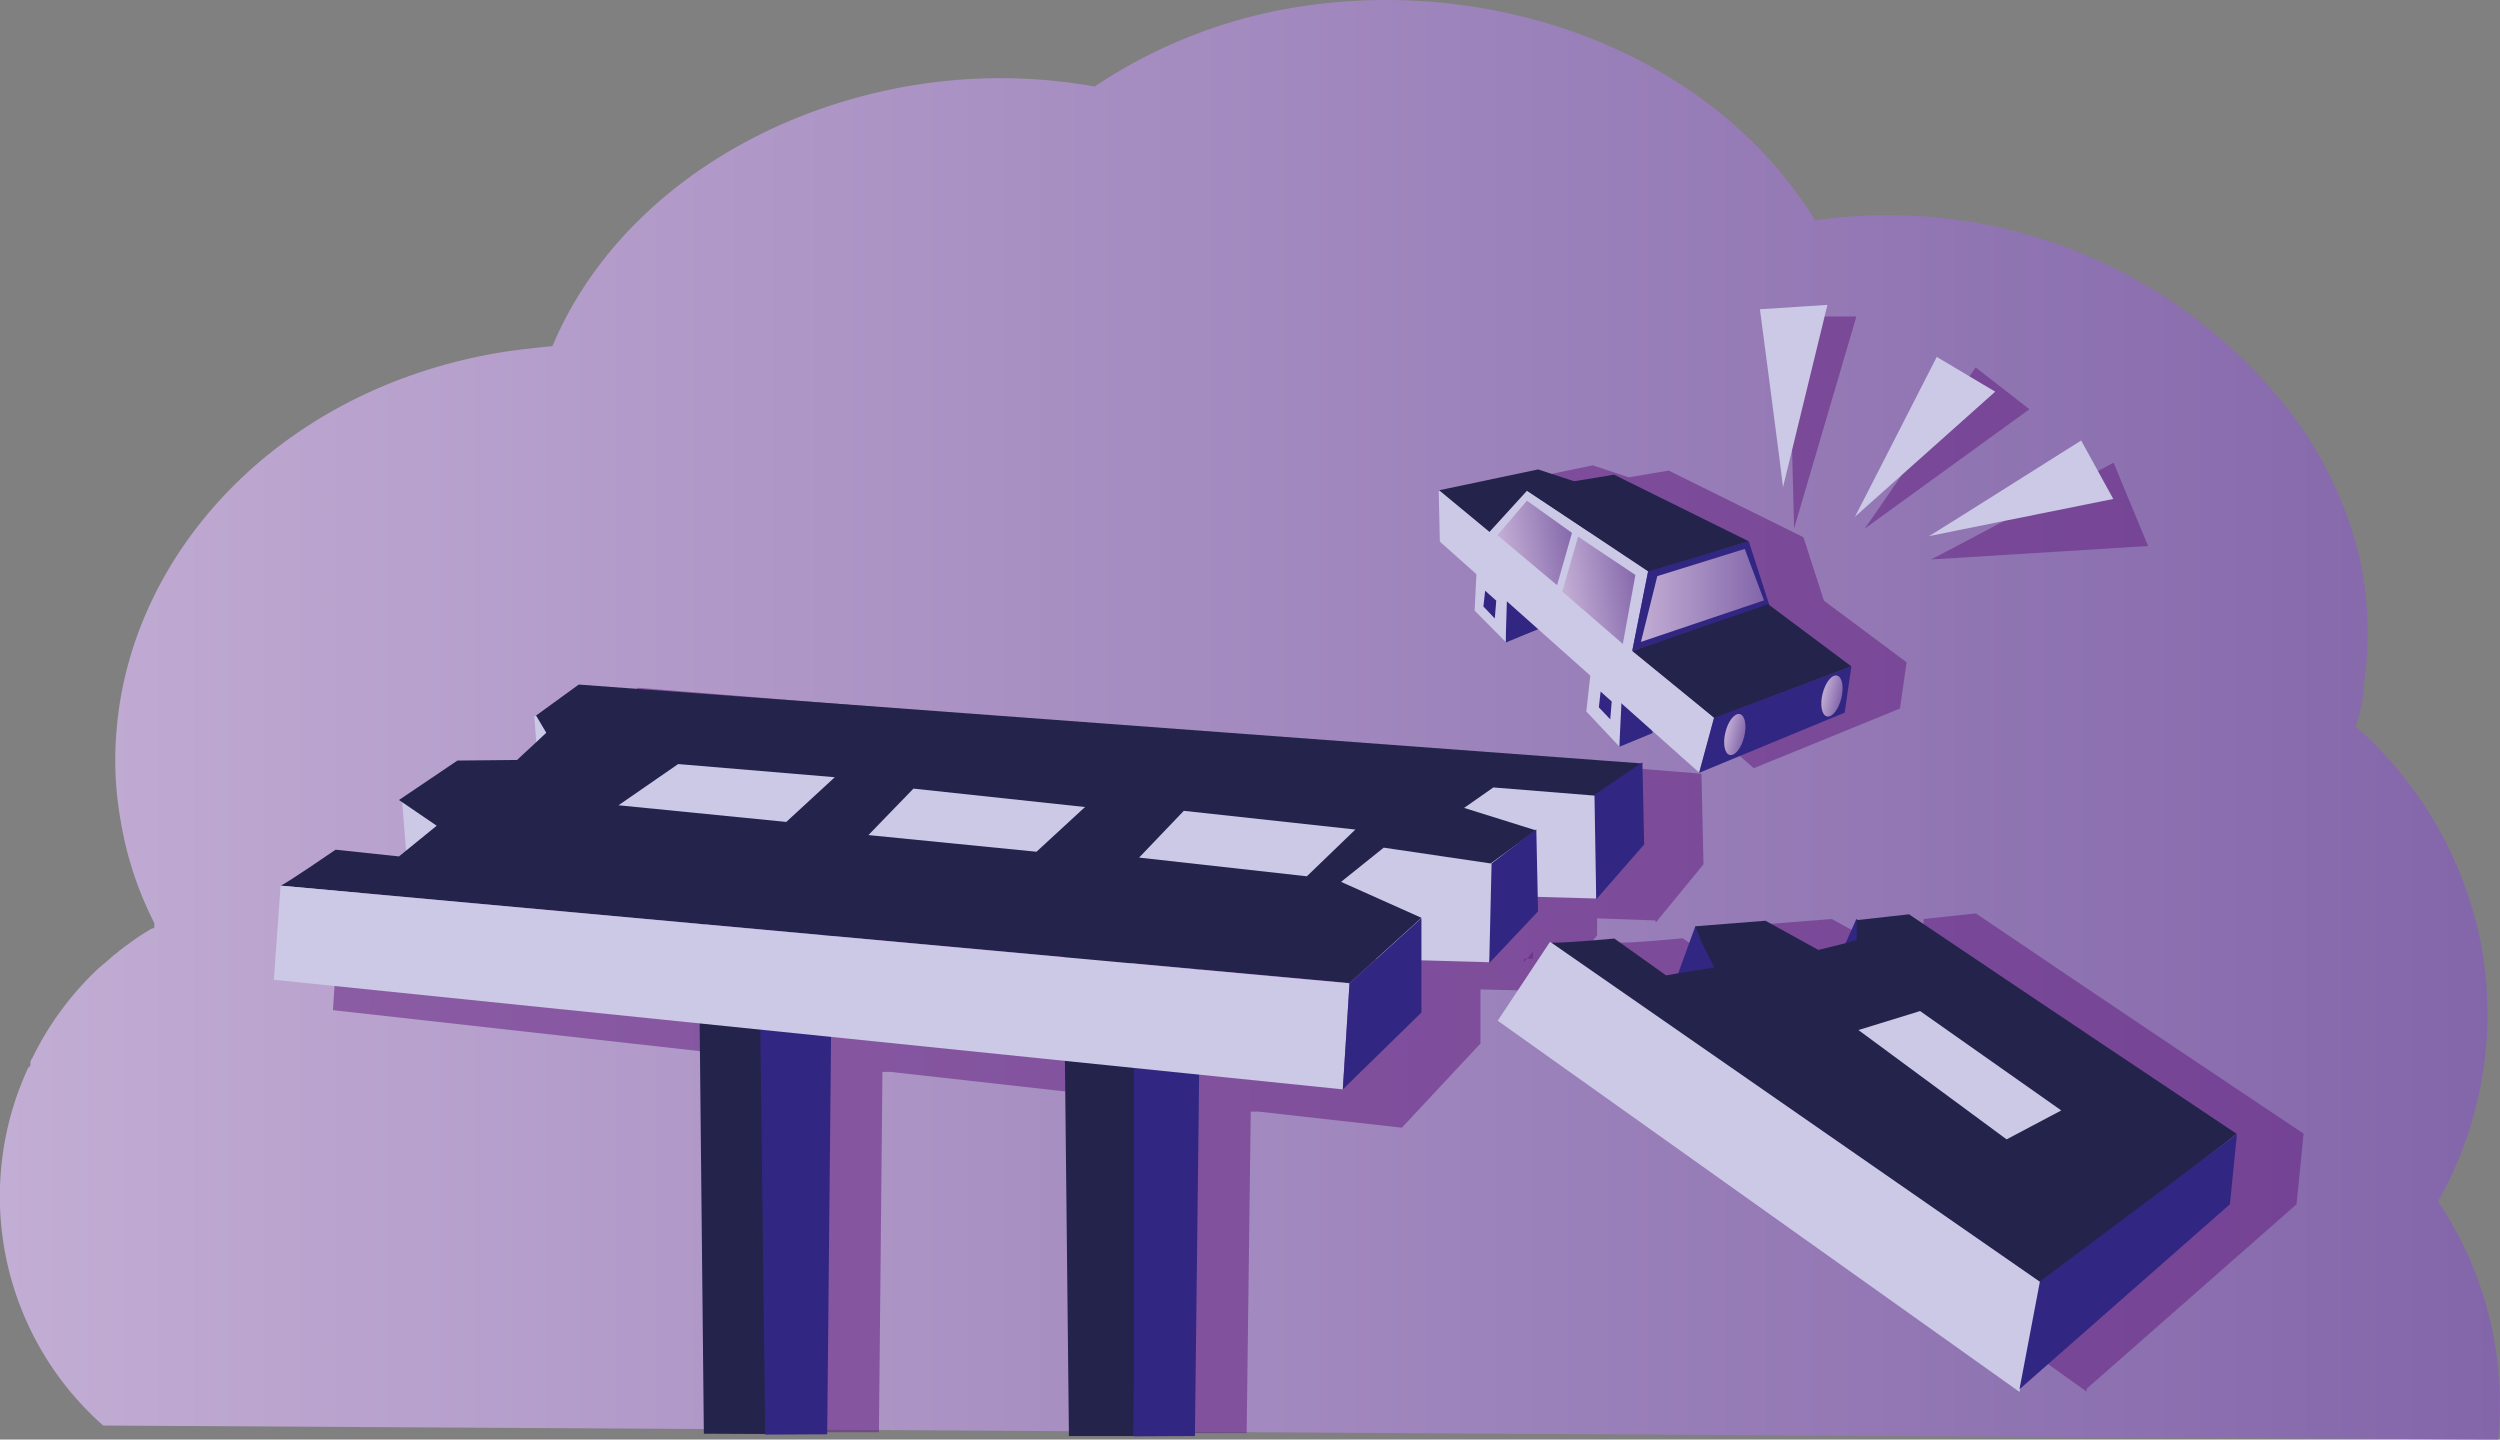 <svg xmlns="http://www.w3.org/2000/svg" xmlns:xlink="http://www.w3.org/1999/xlink" viewBox="0 0 85.53 49.25"><rect x="0" y="0" width="85.53" height="49.25" fill="#808080" stroke="none"/><defs><style>.cls-1{fill:#fff;stroke:#1d1d1b;stroke-miterlimit:10;stroke-width:0.5px;}.cls-2{fill:url(#Dégradé_sans_nom_7);}.cls-3{fill:url(#Dégradé_sans_nom_7-2);}.cls-4{fill:#662483;opacity:0.56;}.cls-5{fill:#be1622;}.cls-6{fill:#cbc9e6;}.cls-7{fill:#312783;}.cls-8{fill:#23234c;}.cls-9{fill:url(#Dégradé_sans_nom_7-3);}.cls-10{fill:url(#Dégradé_sans_nom_7-4);}.cls-11{fill:url(#Dégradé_sans_nom_7-5);}.cls-12{fill:url(#Dégradé_sans_nom_7-6);}.cls-13{fill:url(#Dégradé_sans_nom_7-7);}</style><linearGradient id="Dégradé_sans_nom_7" y1="24.63" x2="85.53" y2="24.63" gradientUnits="userSpaceOnUse"><stop offset="0" stop-color="#c2add4"/><stop offset="1" stop-color="#8366aa"/></linearGradient><linearGradient id="Dégradé_sans_nom_7-2" x1="58.87" y1="25.1" x2="60.22" y2="25.1" xlink:href="#Dégradé_sans_nom_7"/><linearGradient id="Dégradé_sans_nom_7-3" x1="56.14" y1="20.37" x2="60.35" y2="20.37" xlink:href="#Dégradé_sans_nom_7"/><linearGradient id="Dégradé_sans_nom_7-4" x1="-4.36" y1="29.64" x2="-0.92" y2="29.64" gradientTransform="matrix(0.74, -0.12, 0.11, 0.67, 53.54, -0.01)" xlink:href="#Dégradé_sans_nom_7"/><linearGradient id="Dégradé_sans_nom_7-5" x1="-6.89" y1="26.83" x2="-3.49" y2="26.83" gradientTransform="matrix(0.74, -0.12, 0.11, 0.67, 53.54, -0.01)" xlink:href="#Dégradé_sans_nom_7"/><linearGradient id="Dégradé_sans_nom_7-6" x1="-3.25" y1="58.75" x2="-2.02" y2="58.75" gradientTransform="matrix(0, 0.54, -0.97, 0, 116.12, 26.55)" xlink:href="#Dégradé_sans_nom_7"/><linearGradient id="Dégradé_sans_nom_7-7" x1="2.1" y1="56.6" x2="3.33" y2="56.6" gradientTransform="matrix(0, 0.54, -0.97, 0, 117.35, 22.34)" xlink:href="#Dégradé_sans_nom_7"/></defs><g id="Calque_2" data-name="Calque 2"><g id="Calque_2-2" data-name="Calque 2"><polygon class="cls-1" points="67.94 18.43 71.54 16.53 72.19 17.96 67.94 18.43"/><polygon class="cls-1" points="61.55 15.27 61.17 11.21 62.74 11.16 61.55 15.27"/><polygon class="cls-1" points="64.76 16.5 66.79 12.96 68.1 13.83 64.76 16.5"/><path class="cls-2" d="M83.41,41.1A13,13,0,0,0,84.82,32a13.37,13.37,0,0,0-4.23-7.15,4.87,4.87,0,0,0,.29-1.49,12.19,12.19,0,0,0-.13-4.18A13.45,13.45,0,0,0,78.28,14,17.42,17.42,0,0,0,62.1,7.54C58.57,1.81,51.22-.83,44.45.23a17.37,17.37,0,0,0-7,2.73,18.39,18.39,0,0,0-6.1-.06c-5.52.88-10.43,4.15-12.45,8.94-.58.06-1.15.12-1.73.21C9.69,13.27,4.56,18.75,4,24.85a11.79,11.79,0,0,0,.13,3.24,12,12,0,0,0,1.15,3.49s0,0,0,.06,0,0,0,.06,0,.06-.07.06a7.54,7.54,0,0,0-.86.57c-.1.06-.17.13-.26.19l-.1.09a1.42,1.42,0,0,0-.22.18l-.39.33a10.49,10.49,0,0,0-2.28,3.09.25.25,0,0,0-.06.13s0,0,0,.06,0,.09-.07.12A10.46,10.46,0,0,0,3.53,48.77l81.94.48A12.47,12.47,0,0,0,83.41,41.1ZM36.43,33h-.17v0h.17Z"/><ellipse class="cls-3" cx="59.55" cy="25.1" rx="0.67" ry="0.75"/></g><g id="Calque_6" data-name="Calque 6"><polygon class="cls-4" points="52.45 32.55 52.45 32.8 52.24 32.8 52.45 32.55"/><path class="cls-4" d="M58.21,26.47,21.82,23.53l-1.46,1.15,0,.07.31.57-.35.35-.65.67-2.05.06-2,1.47.11.09,1.18.87-1.05.92-.24.22-2.17-.25S11.8,31,11.62,31.06l-.23,3.5,14.33,1.6L25.85,49h4.22l.12-12.33.26,0,7.77.87.12,11.49h4.31l.14-11,.26,0,4.91.55,2.69-2.88V33.85l2.36.06h.1l.21-.26L54.64,32v-.58l2,.07V30.24l0,1.33,1.64-2ZM25.92,32.33l.21.18-.21,0Zm4.57.6-.29,0,.29-.45Zm7.7,1.18h.16v0h-.16Zm10.06-2.86.1-.1.22.11ZM53.35,30l-.12.11V30l.09-.07h0Z"/><polygon class="cls-4" points="59.84 32.98 58.65 33.16 58.56 33.19 59.15 31.57 59.4 32.09 59.84 32.98"/><polygon class="cls-4" points="64.69 32.01 64.38 32.09 64.31 32.1 64.66 31.32 64.69 32.01"/><polygon class="cls-4" points="71.12 43.85 71.12 43.87 70.93 43.73 70.94 43.73 71.12 43.85"/><path class="cls-5" d="M9.31,9.64h0Z"/><polygon class="cls-4" points="71.12 43.85 71.12 43.87 70.93 43.73 70.94 43.73 71.12 43.85"/><path class="cls-4" d="M78.82,38.79C72.7,34.71,67.6,31.25,67.6,31.25l-1.79.19,0,.69-.31.08-.07,0-.95.23-1.81-1-2.4.19.25.52.44.89-1.19.19-.09,0-.37.06L57.57,32.1s-1.93.19-2.21.14l0,0-1.79,2.7L71.39,47.61l0-.1,7.18-6.31.24-2.41ZM71,43.87l-.19-.13h0l.18.13Z"/><polygon class="cls-4" points="71.12 43.85 71.12 43.87 70.93 43.73 70.94 43.73 71.12 43.85"/><polygon class="cls-4" points="52.24 32.8 52.13 32.92 52.14 32.8 52.24 32.8"/><path class="cls-4" d="M62.4,20.55l-.7-2.17L57.09,16.1l-1.37.23-1.23-.41-3.39.7h0v0l0,1.74,1.25,1.11-.06,1.25,1.06,1.07v0l1.1-.45L56.28,23l-.14,1.23,1.13,1.2h0l1.14-.47v-.07L60,26.28h0l1.45-.59.37-.15L65,24.24l.23-1.58Zm-4.68,1.58h0Zm2.66,1.81a7.56,7.56,0,0,0,1.26,1.42c.08.13.1-1.87.24-1.82C61.84,23.57,60.43,24,60.38,23.94Z"/><polygon class="cls-6" points="47.46 28.78 42.95 32.7 50.96 32.92 51.33 29.3 47.46 28.78"/><polygon class="cls-6" points="13.76 27.43 13.94 29.71 22.29 29.95 18.86 27.49 13.76 27.43"/><polygon class="cls-6" points="18.28 24.5 18.45 26.78 26.81 27.02 23.38 24.56 18.28 24.5"/><polygon class="cls-6" points="50.77 26.58 46.26 30.51 54.62 30.74 54.64 27.11 50.77 26.58"/><polygon class="cls-7" points="41.07 32.94 40.88 49.13 38.79 49.14 38.61 36.1 41.07 32.94"/><polygon class="cls-8" points="38.79 33.05 38.79 49.13 36.57 49.13 36.38 31.3 38.79 33.05"/><polygon class="cls-7" points="52.47 19.74 52.66 21.51 51.52 21.98 51.46 19.49 52.47 19.74"/><polygon class="cls-6" points="51.57 20.04 51.51 21.96 50.45 20.89 50.53 19.28 51.57 20.04"/><polygon class="cls-7" points="56.35 23.31 56.54 25.08 55.4 25.55 55.34 23.06 56.35 23.31"/><polygon class="cls-6" points="55.5 23.5 55.4 25.54 54.27 24.34 54.45 22.74 55.5 23.5"/><polygon class="cls-8" points="26.3 33.23 26.2 49.06 24.08 49.05 23.9 31.47 26.3 33.23"/><polygon class="cls-7" points="28.47 31.59 28.3 49.07 26.18 49.08 26.01 35.04 28.47 31.59"/><path class="cls-8" d="M9.6,30.3c.18-.06,1.88-1.23,1.88-1.23l2.17.23,1.29-1.05-1.29-.88,2-1.35L17.69,26l1-.93-.35-.59,1.46-1.06,36.39,2.7-1.63,1.1-3.47-.28-1,.7,2.46.77L51,29.54,47.34,29l-1.46,1.17,2.75,1.23-2.46,2.23Z"/><polygon class="cls-6" points="9.6 30.3 9.37 33.52 45.94 37.27 46.17 33.64 9.6 30.3"/><polygon class="cls-7" points="58 31.69 57.09 34.19 64.24 38.51 62.47 34.68 58 31.69"/><polygon class="cls-7" points="63.51 31.44 62.45 33.82 69.6 38.14 67.83 34.31 63.51 31.44"/><path class="cls-8" d="M76.52,38.79l-6.48,5L70,44,53,32.24c.17.06,2.23-.13,2.23-.13L57,33.37l.46-.08,1.19-.19-.44-.88L58,31.69l2.4-.19,1.81,1,1-.25.31-.09,0-.68,1.79-.2S70.4,34.71,76.52,38.79Z"/><path class="cls-5" d="M81.44,40.41h0Z"/><polygon class="cls-8" points="56.55 17.35 51.86 19.11 49.2 16.78 52.62 16.06 56.55 17.35"/><polygon class="cls-6" points="69.97 43.98 69.09 47.62 51.24 34.92 53.03 32.22 69.97 43.98"/><polygon class="cls-6" points="56.39 19.54 55.81 22.44 50.91 18.25 52.24 16.79 56.39 19.54"/><polygon class="cls-6" points="58.65 24.56 58.13 26.43 49.26 18.53 49.22 16.76 58.65 24.56"/><polygon class="cls-7" points="48.63 31.41 48.63 34.64 45.94 37.27 46.17 33.64 48.63 31.41"/><polygon class="cls-7" points="76.53 38.8 76.29 41.2 69.09 47.53 69.79 43.84 76.53 38.8"/><polygon class="cls-7" points="52.56 28.37 52.62 31.18 50.95 32.95 51.03 29.54 52.56 28.37"/><polygon class="cls-7" points="56.19 26.08 56.25 28.89 54.61 30.77 54.55 27.19 56.19 26.08"/><polygon class="cls-7" points="63.11 24.38 58.13 26.44 58.64 24.55 63.34 22.8 63.11 24.38"/><polygon class="cls-7" points="60.53 20.69 55.84 22.27 56.39 19.51 59.83 18.52 60.53 20.69"/><polygon class="cls-9" points="60.35 20.54 56.14 21.96 56.7 19.71 59.69 18.78 60.35 20.54"/><polygon class="cls-10" points="55.52 22.03 53.45 20.24 53.99 18.36 55.95 19.67 55.52 22.03"/><polygon class="cls-11" points="53.27 20.02 51.23 18.31 52.24 17.13 53.78 18.23 53.27 20.02"/><polygon class="cls-8" points="63.34 22.8 58.65 24.56 55.84 22.27 60.49 20.67 63.34 22.8"/><path class="cls-4" d="M61.38,18.08c0-.14-.19-7.25-.19-7.25l2.32,0Z"/><polygon class="cls-8" points="59.83 18.52 56.39 19.55 52.18 16.74 55.22 16.24 59.83 18.52"/><path class="cls-6" d="M61,16.67c0-.11-.79-6.09-.79-6.09l2.31-.15Z"/><path class="cls-4" d="M66.07,19.14c.12-.05,6.24-3.31,6.24-3.31l1.18,2.85Z"/><path class="cls-4" d="M63.79,18.09c.08-.09,3.8-5.52,3.8-5.52L69.43,14Z"/><path class="cls-6" d="M63.46,17.68c.06-.1,2.8-5.47,2.8-5.47l2,1.19Z"/><path class="cls-6" d="M66,18.34c.1-.05,5.2-3.27,5.2-3.27l1.1,2Z"/><ellipse class="cls-12" cx="59.35" cy="25.12" rx="0.72" ry="0.33" transform="translate(20.7 76.7) rotate(-76.09)"/><ellipse class="cls-13" cx="62.66" cy="23.81" rx="0.72" ry="0.33" transform="translate(24.5 78.91) rotate(-76.09)"/><polygon class="cls-6" points="26.9 28.12 21.16 27.55 23.2 26.14 28.56 26.59 26.9 28.12"/><polygon class="cls-6" points="35.46 29.14 29.71 28.57 31.25 26.98 37.12 27.61 35.46 29.14"/><polygon class="cls-6" points="44.71 29.98 38.97 29.34 40.5 27.74 46.37 28.38 44.71 29.98"/><polygon class="cls-6" points="68.65 38.98 63.58 35.24 65.69 34.59 70.52 37.99 68.65 38.98"/><polygon class="cls-7" points="55.09 24.61 54.7 24.2 54.76 23.66 55.14 24 55.09 24.61"/><polygon class="cls-7" points="51.14 21.16 50.75 20.75 50.81 20.21 51.19 20.55 51.14 21.16"/></g></g></svg>